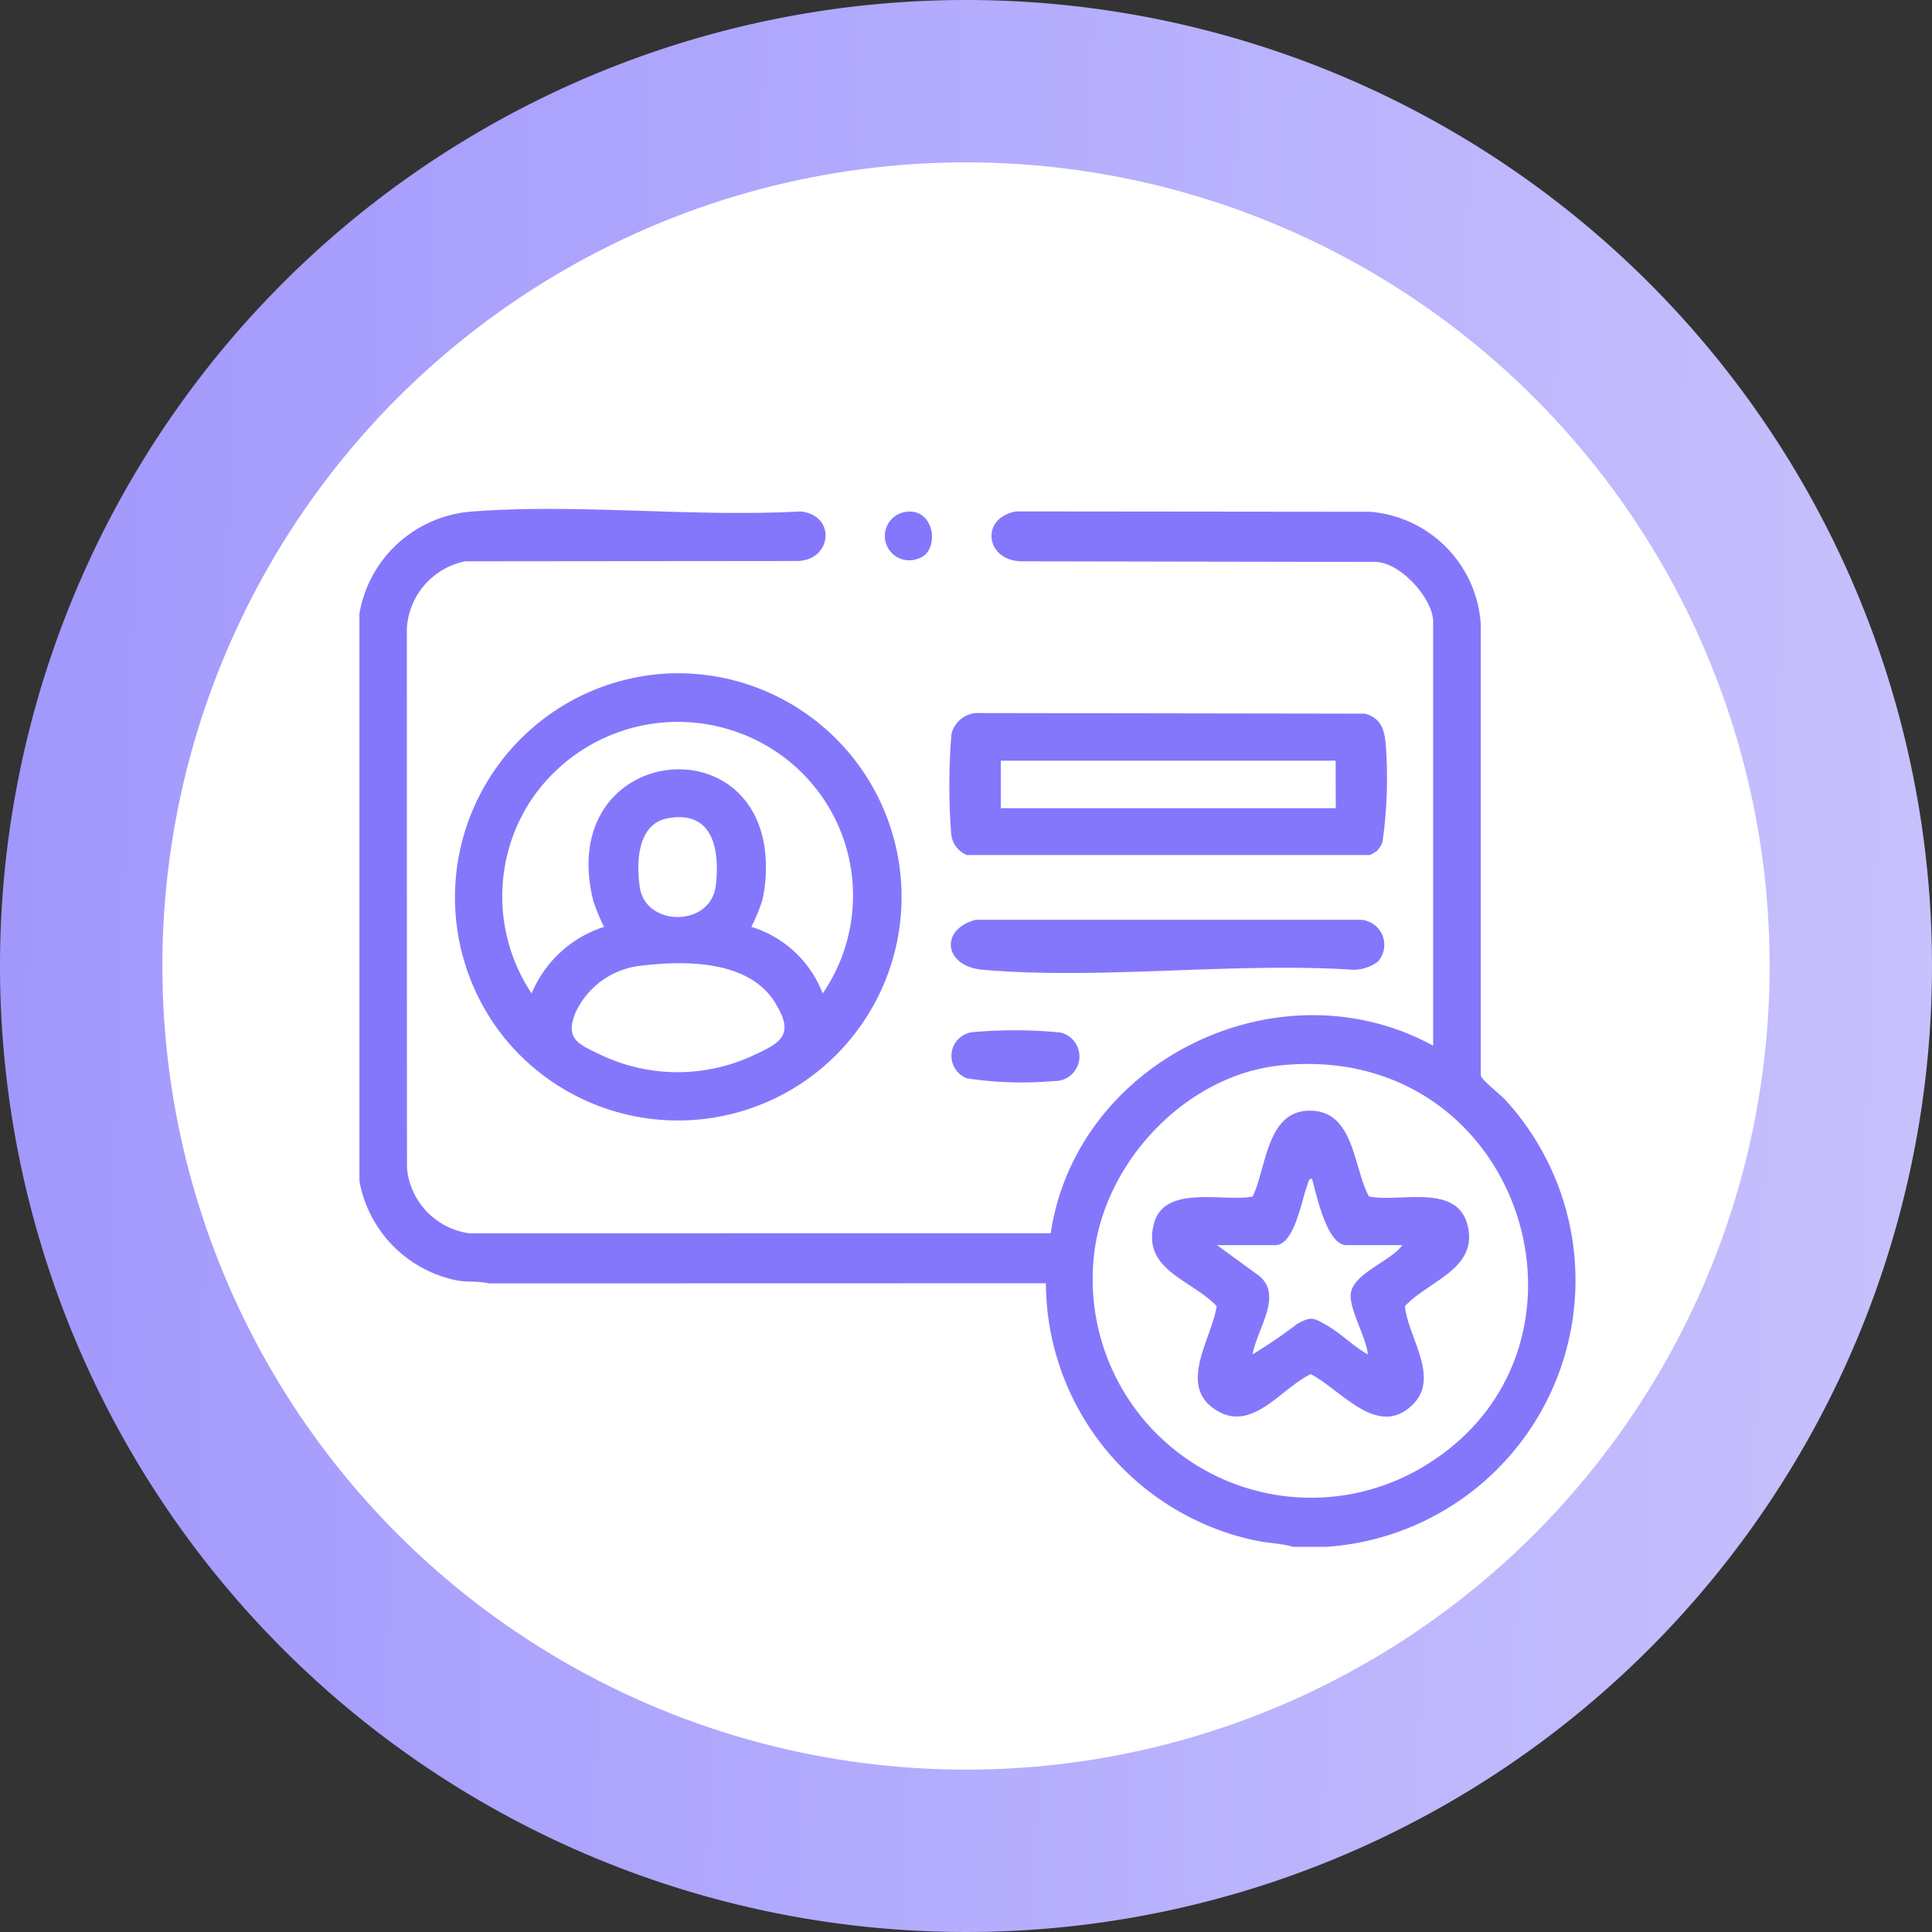 <svg xmlns="http://www.w3.org/2000/svg" xmlns:xlink="http://www.w3.org/1999/xlink" width="119" height="119" viewBox="0 0 119 119"><rect x="0" y="0" width="119" height="119" fill="#333333" stroke="none"/><defs><linearGradient id="a" x1="-0.79" y1="0.438" x2="1.168" y2="0.5" gradientUnits="objectBoundingBox"><stop offset="0" stop-color="#8477fc"/><stop offset="1" stop-color="#cdc8fd"/></linearGradient><clipPath id="b"><rect width="74.912" height="63.919" fill="#8477fc"/></clipPath></defs><g transform="translate(0.442)"><path d="M59.5,0A59.5,59.5,0,1,1,0,59.5,59.5,59.5,0,0,1,59.5,0Z" transform="translate(-0.442)" fill="url(#a)"/><circle cx="49.5" cy="49.5" r="49.5" transform="translate(9.558 10)" fill="#fff"/><g transform="translate(21.696 31.348)"><g clip-path="url(#b)"><path d="M0,6.444A7.6,7.6,0,0,1,7.091.149c6.471-.477,13.52.368,20.052.005,2.241.191,1.989,3.01-.166,3.053L6.511,3.226a4.483,4.483,0,0,0-3.59,4.163l.007,33.2A4.466,4.466,0,0,0,6.8,44.62l35.78-.007C44.166,33.962,56.65,27.875,66.136,33.061V6.956c0-1.425-1.97-3.6-3.476-3.691l-21.908-.04c-2.2-.06-2.531-2.676-.3-3.073L62.24.174A7.43,7.43,0,0,1,69.069,7.1l0,27.791c.059.3,1.2,1.158,1.536,1.536a16.45,16.45,0,0,1-11.049,27.5H57.5c-.748-.219-1.548-.225-2.317-.39a16.272,16.272,0,0,1-12.9-15.844l-34.319.008c-.6-.148-1.314-.074-1.88-.168A7.632,7.632,0,0,1,0,41.4Zm56.741,27.83c-5.92.6-11.057,6.14-11.527,12.025A13.454,13.454,0,0,0,65.155,59.209c12.542-7.02,6.671-26.475-8.414-24.936" transform="translate(0 0)" fill="#8477fc"/><path d="M52.838,69.048A13.773,13.773,0,1,1,42.714,91.219,13.814,13.814,0,0,1,52.838,69.048m9.689,19.7a10.658,10.658,0,0,0-3.232-15.125,10.891,10.891,0,0,0-14.739,3.234A10.781,10.781,0,0,0,44.6,88.747a7.221,7.221,0,0,1,4.462-4.1,11.627,11.627,0,0,1-.663-1.6c-2.439-9.8,11.137-11.193,10.62-1.533a9.093,9.093,0,0,1-.222,1.533,11.645,11.645,0,0,1-.663,1.6,6.835,6.835,0,0,1,4.391,4.1M52.975,77.96c-1.881.35-1.939,2.769-1.707,4.271.374,2.422,4.367,2.446,4.676-.134.263-2.189-.164-4.659-2.969-4.137m-1.6,9.074a5.032,5.032,0,0,0-4.09,2.932c-.626,1.6.19,1.9,1.579,2.567a11.023,11.023,0,0,0,9.268.086c1.849-.838,2.71-1.312,1.444-3.335-1.614-2.579-5.48-2.575-8.2-2.25" transform="translate(-33.993 -58.905)" fill="#8477fc"/><path d="M274.238,94.266a1.8,1.8,0,0,1-.5.3l-24.8,0a1.562,1.562,0,0,1-.974-1.366,38.781,38.781,0,0,1,.021-6.1,1.7,1.7,0,0,1,1.5-1.28l23.966.037c.931.256,1.186.9,1.275,1.8a27.7,27.7,0,0,1-.193,6.1,1.524,1.524,0,0,1-.3.505m-2.583-5.507H251.024v2.925h20.631Z" transform="translate(-211.518 -73.248)" fill="#8477fc"/><path d="M274.774,175.205a2.579,2.579,0,0,1-1.481.494c-7.381-.482-15.547.624-22.836,0-2.408-.206-2.685-2.491-.437-3.08h23.71a1.543,1.543,0,0,1,1.044,2.585" transform="translate(-212.054 -147.313)" fill="#8477fc"/><path d="M250.1,219.147a29.354,29.354,0,0,1,5.316.028,1.515,1.515,0,0,1-.393,2.991,22.411,22.411,0,0,1-5.358-.168,1.474,1.474,0,0,1,.435-2.851" transform="translate(-212.245 -186.928)" fill="#8477fc"/><path d="M222.055,1.1c1.858-.306,2.169,2.467.811,2.869a1.5,1.5,0,1,1-.811-2.869" transform="translate(-188.437 -0.915)" fill="#8477fc"/><path d="M342.681,252.82c2.82-.054,2.726,3.5,3.705,5.285,1.911.383,5.456-.852,6.084,1.815s-2.437,3.383-3.868,4.94c.172,1.875,2.169,4.37.5,6.044-2.162,2.167-4.43-.894-6.3-1.858-1.9.911-3.679,3.738-5.975,2.121-2.174-1.531-.108-4.344.176-6.31-1.532-1.629-4.614-2.214-3.863-5.077.64-2.44,4.3-1.324,6.083-1.671.847-1.764.858-5.239,3.456-5.289m5.756,8.281H345c-1.219,0-1.853-3.15-2.123-4.095-.228.022-.222.222-.281.375-.346.883-.789,3.72-1.985,3.72h-3.585l2.411,1.758c1.8,1.2.056,3.35-.216,4.968a29.61,29.61,0,0,0,2.736-1.87c.864-.461.954-.413,1.787.056.9.5,1.664,1.318,2.572,1.817-.08-1.021-1.209-2.875-1.04-3.808.219-1.205,2.464-1.943,3.163-2.92" transform="translate(-284.204 -215.756)" fill="#8477fc"/></g></g></g></svg>